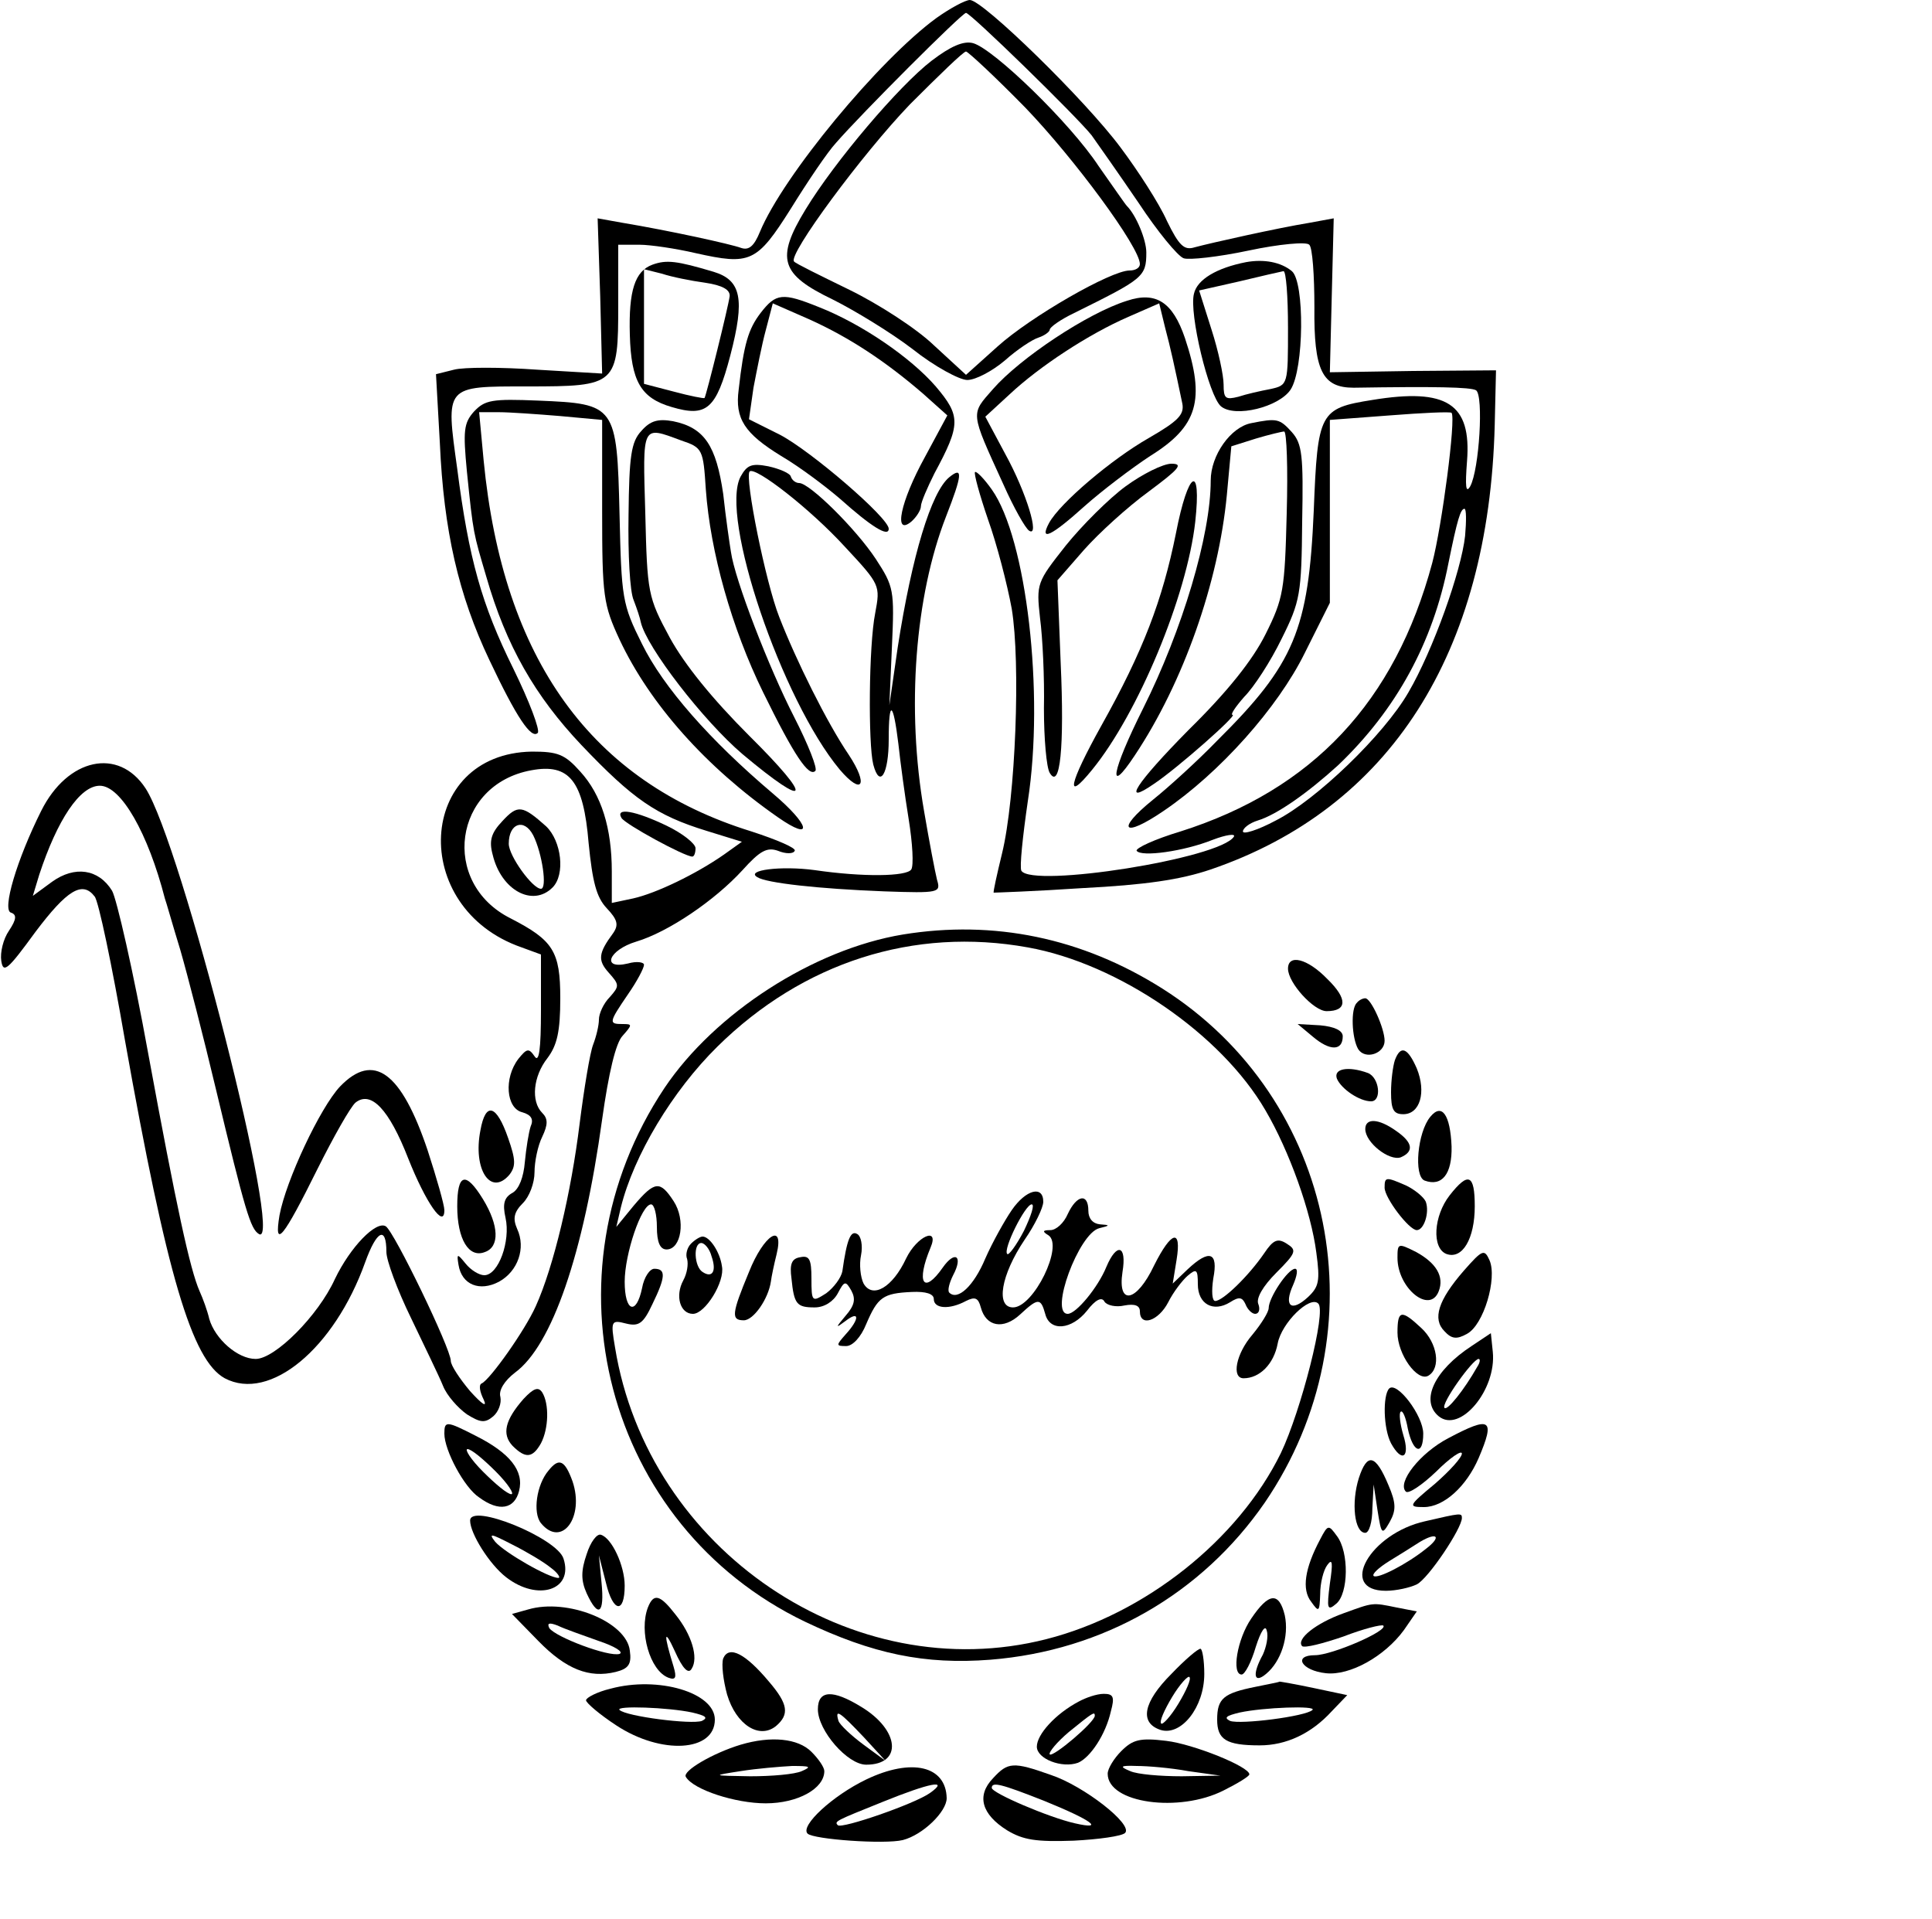 <?xml version="1.0" standalone="no"?>
<!DOCTYPE svg PUBLIC "-//W3C//DTD SVG 20010904//EN"
 "http://www.w3.org/TR/2001/REC-SVG-20010904/DTD/svg10.dtd">
<svg version="1.0" xmlns="http://www.w3.org/2000/svg"
 width="300pt" height="298pt" viewBox="0 0 300 298"
 preserveAspectRatio="xMidYMid meet">
<g transform="translate(0,298) scale(0.1,-0.1)"
fill="#000000" stroke="none">
<path d="M1454 2952 c-89 -65 -238 -245 -274 -332 -9 -22 -17 -29 -29 -25 -16
6 -112 27 -184 39 l-39 7 4 -121 3 -120 -101 6 c-56 4 -114 4 -129 0 l-28 -7
6 -107 c6 -136 29 -236 77 -337 42 -89 65 -123 75 -113 4 4 -13 49 -38 100
-49 99 -69 170 -87 310 -18 130 -20 128 109 128 139 0 141 2 141 128 l0 92 33
0 c17 0 57 -6 87 -13 85 -19 95 -15 148 69 26 42 57 88 70 102 39 45 196 202
202 202 7 0 171 -160 195 -190 10 -14 43 -61 73 -105 29 -44 61 -83 70 -86 8
-3 54 2 101 12 47 10 90 14 94 9 5 -4 8 -48 8 -97 -1 -98 12 -125 61 -125 126
2 182 1 190 -4 12 -8 5 -123 -9 -149 -7 -12 -8 0 -5 39 7 89 -31 114 -147 95
-82 -13 -85 -19 -91 -172 -8 -185 -30 -238 -150 -357 -30 -31 -75 -72 -100
-92 -58 -47 -46 -60 17 -17 87 59 177 160 219 245 l39 78 0 142 0 142 93 7
c51 4 94 6 96 4 7 -9 -15 -176 -30 -233 -58 -216 -186 -352 -391 -417 -40 -12
-70 -26 -68 -30 7 -10 73 -1 118 17 21 8 36 10 33 5 -21 -34 -313 -80 -330
-53 -3 5 2 53 10 108 26 167 -2 408 -56 484 -12 17 -24 29 -26 27 -2 -2 7 -35
20 -73 14 -39 30 -101 37 -139 14 -84 6 -294 -15 -380 -8 -33 -14 -60 -13 -61
1 0 63 2 137 7 98 5 153 13 200 29 278 95 432 335 441 690 l2 85 -129 -1 -129
-2 3 120 3 119 -38 -7 c-49 -8 -152 -31 -178 -38 -16 -5 -24 2 -43 41 -12 27
-45 78 -72 114 -55 74 -214 229 -234 229 -7 0 -31 -13 -52 -28z m821 -804 c-6
-55 -50 -178 -88 -243 -38 -66 -143 -167 -206 -199 -28 -15 -51 -22 -51 -17 0
5 10 13 23 17 30 9 79 44 125 86 90 86 147 190 171 313 14 69 19 85 25 85 3 0
3 -19 1 -42z"/>
<path d="M1447 2886 c-51 -39 -151 -157 -196 -231 -47 -77 -39 -101 42 -140
34 -17 90 -51 124 -77 34 -27 73 -48 85 -48 13 0 39 14 58 30 19 17 43 33 53
36 9 3 17 9 17 12 0 4 17 16 38 26 107 53 112 56 112 94 0 20 -16 58 -30 72
-3 3 -22 31 -44 62 -44 67 -163 182 -195 191 -15 4 -35 -5 -64 -27z m145 -73
c76 -79 178 -217 178 -243 0 -6 -7 -10 -16 -10 -29 0 -154 -72 -205 -118 l-49
-44 -50 46 c-27 26 -86 64 -131 86 -45 22 -84 41 -86 44 -10 10 106 167 180
244 45 45 83 82 87 82 3 0 45 -39 92 -87z"/>
<path d="M1013 2569 c-27 -10 -37 -40 -35 -109 2 -72 17 -98 65 -112 54 -16
69 -4 91 80 23 88 17 117 -26 130 -57 17 -73 19 -95 11z m82 -28 c27 -4 39
-11 38 -21 -2 -16 -36 -153 -39 -158 -1 -1 -22 3 -48 10 l-46 12 0 89 0 89 28
-7 c15 -5 45 -11 67 -14z"/>
<path d="M1935 2573 c-46 -9 -76 -27 -81 -49 -8 -30 23 -159 42 -175 22 -18
90 -1 108 26 21 32 22 167 2 184 -17 14 -43 19 -71 14z m65 -102 c0 -88 0 -89
-27 -95 -16 -3 -38 -8 -50 -12 -20 -5 -23 -3 -23 19 0 14 -8 52 -19 86 l-19
60 62 14 c33 8 64 15 69 16 4 0 7 -39 7 -88z"/>
<path d="M1181 2494 c-19 -25 -26 -48 -34 -119 -6 -45 9 -68 66 -103 29 -17
70 -48 92 -67 47 -42 75 -60 75 -46 0 17 -121 121 -169 146 l-48 24 7 49 c5
26 13 67 19 89 l11 42 57 -25 c62 -28 118 -65 176 -115 l38 -34 -35 -65 c-38
-69 -49 -123 -21 -100 8 7 15 18 15 24 0 6 10 29 21 51 41 76 41 89 2 135 -39
45 -115 97 -181 123 -57 23 -67 22 -91 -9z"/>
<path d="M1750 2513 c-61 -19 -166 -89 -208 -137 -35 -40 -36 -34 16 -148 16
-36 34 -68 40 -72 17 -11 -4 59 -37 119 l-31 58 38 35 c46 43 122 93 184 120
l48 21 9 -37 c9 -34 14 -57 27 -119 3 -17 -7 -27 -52 -53 -58 -33 -138 -101
-155 -132 -16 -30 4 -20 55 26 27 24 73 59 102 78 74 46 86 87 54 183 -19 56
-45 73 -90 58z"/>
<path d="M736 2341 c-16 -18 -17 -30 -11 -93 10 -98 10 -95 30 -163 31 -108
76 -186 148 -262 80 -84 116 -109 194 -133 l55 -17 -28 -20 c-43 -30 -105 -60
-141 -68 l-33 -7 0 49 c0 67 -16 119 -49 155 -24 27 -35 31 -75 31 -179 -3
-192 -243 -16 -304 l30 -11 0 -86 c0 -62 -3 -83 -10 -72 -9 13 -12 12 -25 -4
-23 -30 -19 -77 6 -83 14 -4 18 -11 13 -22 -3 -9 -7 -34 -9 -55 -2 -24 -9 -42
-19 -48 -13 -7 -16 -17 -11 -39 8 -36 -11 -89 -33 -89 -8 0 -21 8 -29 18 -13
16 -14 16 -11 -2 5 -31 33 -42 63 -26 29 16 42 52 28 82 -7 16 -5 26 9 40 10
10 18 31 18 48 0 16 5 41 12 55 9 19 9 28 0 37 -18 18 -14 57 8 85 15 20 20
41 20 93 0 73 -11 90 -77 124 -110 55 -89 208 32 230 59 11 81 -16 89 -113 6
-60 12 -84 28 -101 17 -18 19 -26 10 -39 -23 -31 -24 -42 -7 -61 17 -19 17
-21 2 -38 -10 -10 -17 -26 -17 -35 0 -9 -4 -26 -9 -39 -5 -13 -14 -68 -21
-123 -13 -106 -40 -221 -68 -283 -17 -38 -71 -114 -84 -120 -5 -2 -3 -13 3
-25 6 -13 -2 -8 -21 13 -16 19 -30 40 -30 47 0 19 -88 201 -101 209 -15 9 -55
-32 -79 -82 -26 -57 -93 -124 -123 -124 -28 0 -63 31 -72 62 -3 13 -10 32 -15
43 -15 34 -36 131 -80 370 -23 127 -49 240 -56 252 -21 34 -58 39 -93 14 l-30
-22 10 33 c28 85 63 138 94 138 33 0 75 -74 101 -175 2 -5 12 -41 24 -80 11
-38 36 -135 55 -215 46 -192 54 -218 67 -226 40 -25 -121 608 -176 692 -42 64
-121 47 -162 -35 -38 -76 -61 -154 -47 -158 9 -3 9 -10 -3 -28 -9 -13 -14 -34
-12 -47 3 -20 10 -14 53 45 49 65 73 80 92 55 6 -7 27 -107 47 -223 65 -365
104 -497 155 -525 70 -37 170 46 218 180 18 50 33 57 33 16 0 -13 17 -59 38
-102 21 -44 44 -91 50 -106 6 -15 23 -34 37 -44 21 -13 28 -14 41 -3 8 7 13
20 11 30 -3 10 6 25 23 38 57 42 106 183 135 393 10 71 21 119 32 130 15 17
15 18 0 18 -22 0 -22 2 8 46 14 20 25 41 25 46 0 4 -11 6 -25 2 -42 -10 -30
21 13 34 50 15 122 64 165 111 27 30 38 36 55 30 12 -5 24 -5 26 0 3 4 -27 17
-67 30 -249 77 -386 267 -416 576 l-7 75 31 0 c16 0 59 -3 95 -6 l65 -6 0
-142 c0 -132 2 -145 27 -199 47 -100 134 -198 246 -276 56 -39 50 -12 -8 37
-98 83 -170 165 -203 232 -31 62 -32 71 -35 202 -4 169 -6 171 -126 176 -72 3
-83 1 -100 -17z"/>
<path d="M996 2311 c-16 -17 -19 -39 -20 -130 -1 -61 2 -120 8 -133 5 -13 10
-28 11 -34 9 -39 97 -153 158 -205 105 -88 111 -71 10 29 -57 57 -100 110
-123 152 -34 63 -35 69 -38 193 -4 139 -6 136 56 113 33 -11 34 -14 38 -76 7
-97 40 -215 89 -315 48 -98 71 -132 81 -122 4 3 -11 41 -33 84 -39 76 -92 213
-98 256 -2 12 -8 53 -12 90 -11 75 -29 103 -78 113 -23 4 -35 1 -49 -15z"/>
<path d="M1943 2323 c-32 -6 -63 -50 -63 -89 0 -85 -44 -232 -105 -354 -49
-98 -56 -138 -13 -73 76 114 130 269 143 404 l7 76 38 12 c20 6 41 11 44 11 4
0 6 -57 4 -127 -3 -119 -5 -132 -33 -188 -20 -40 -59 -89 -119 -148 -82 -83
-106 -120 -54 -84 36 24 130 107 122 107 -4 0 4 12 18 28 15 15 41 55 58 90
29 58 31 70 32 182 2 103 0 121 -16 139 -19 21 -23 22 -63 14z"/>
<path d="M1150 2240 c-33 -62 64 -347 154 -455 35 -41 45 -24 14 23 -34 50
-82 147 -108 214 -21 53 -54 217 -46 226 9 8 94 -58 148 -117 55 -59 55 -60
47 -103 -10 -50 -11 -203 -3 -235 10 -38 24 -15 24 39 0 63 7 59 15 -7 3 -28
10 -80 16 -117 6 -37 8 -72 4 -78 -7 -11 -75 -12 -150 -1 -52 7 -108 0 -89
-11 14 -9 94 -18 197 -22 86 -3 88 -2 82 18 -3 12 -12 59 -20 106 -28 160 -14
335 34 458 25 64 27 79 5 61 -28 -23 -58 -122 -80 -264 l-13 -90 4 91 c4 88 3
93 -25 136 -31 47 -103 118 -119 118 -5 0 -11 4 -13 10 -1 5 -17 12 -35 16
-26 5 -33 2 -43 -16z"/>
<path d="M1748 2225 c-26 -19 -68 -61 -93 -92 -45 -57 -46 -59 -40 -113 4 -30
7 -93 6 -140 0 -47 4 -92 9 -100 16 -27 23 39 17 171 l-5 128 41 47 c23 26 68
67 101 91 47 35 54 43 35 43 -13 0 -45 -16 -71 -35z"/>
<path d="M1826 2152 c-21 -104 -51 -183 -116 -299 -50 -90 -57 -121 -14 -68
71 87 147 269 160 385 10 92 -11 80 -30 -18z"/>
<path d="M780 1705 c-17 -18 -21 -30 -15 -52 13 -55 62 -82 93 -51 20 20 14
72 -10 95 -37 33 -44 34 -68 8z m48 -22 c14 -28 22 -83 12 -83 -13 0 -50 51
-50 70 0 32 24 40 38 13z"/>
<path d="M965 1710 c6 -10 98 -60 110 -60 3 0 5 6 5 13 0 7 -20 23 -45 35 -48
23 -80 29 -70 12z"/>
<path d="M1402 1529 c-139 -23 -292 -122 -370 -238 -194 -291 -92 -680 218
-829 105 -50 186 -67 288 -59 175 14 328 102 426 244 182 267 111 627 -159
798 -125 79 -262 107 -403 84z m194 -20 c140 -25 300 -134 369 -253 37 -63 71
-158 79 -221 6 -44 4 -53 -13 -69 -26 -24 -38 -14 -23 19 6 14 8 25 3 25 -11
0 -41 -45 -41 -61 0 -6 -11 -24 -25 -41 -26 -30 -33 -68 -14 -68 25 0 47 22
53 54 6 32 50 75 63 62 13 -12 -27 -167 -58 -232 -66 -135 -211 -250 -364
-289 -301 -77 -619 138 -670 453 -7 41 -6 43 17 37 20 -5 27 0 41 30 21 43 21
55 3 55 -7 0 -16 -13 -19 -30 -9 -43 -27 -37 -27 10 0 43 26 120 41 120 5 0 9
-16 9 -35 0 -24 5 -35 15 -35 23 0 30 46 11 75 -21 32 -29 32 -62 -7 l-27 -33
7 30 c20 81 80 181 150 250 133 131 305 186 482 154z"/>
<path d="M1571 1101 c-11 -16 -30 -50 -41 -75 -18 -43 -43 -66 -56 -53 -3 3 0
15 6 27 16 30 3 39 -16 12 -30 -43 -42 -24 -19 31 14 33 -21 18 -38 -17 -21
-45 -52 -63 -66 -39 -5 10 -7 30 -4 44 3 15 0 30 -6 33 -10 6 -16 -8 -23 -58
-2 -10 -13 -25 -25 -34 -22 -14 -23 -14 -23 23 0 29 -3 36 -17 33 -14 -2 -17
-11 -14 -33 4 -40 8 -45 36 -45 15 0 29 9 36 22 10 19 12 20 21 4 7 -13 5 -23
-9 -39 -16 -19 -16 -20 0 -8 22 17 22 3 0 -21 -15 -17 -15 -18 1 -18 10 0 23
14 31 34 18 42 26 48 71 50 22 1 34 -3 34 -11 0 -15 24 -17 50 -3 14 7 19 5
23 -10 8 -30 35 -35 61 -11 28 26 32 26 39 1 7 -28 41 -25 65 5 13 17 23 22
27 14 4 -6 18 -9 31 -6 16 3 24 0 24 -9 0 -25 29 -15 44 14 8 16 22 34 30 41
14 12 16 10 16 -13 0 -31 24 -44 50 -28 14 9 19 8 24 -3 3 -8 10 -15 15 -15 6
0 8 7 5 15 -4 9 7 28 28 49 31 31 32 35 16 45 -14 9 -21 6 -35 -15 -24 -35
-64 -74 -76 -74 -5 0 -6 15 -3 35 8 41 -6 46 -40 14 l-23 -22 6 37 c8 49 -8
45 -35 -9 -27 -57 -57 -63 -49 -10 7 42 -9 46 -25 8 -13 -32 -47 -73 -60 -73
-29 0 17 125 49 133 17 4 17 5 1 6 -11 1 -18 9 -18 21 0 28 -18 25 -32 -5 -6
-14 -18 -25 -27 -25 -12 0 -13 -2 -3 -8 24 -16 -23 -112 -55 -112 -27 0 -19
50 18 105 16 23 29 50 29 59 0 26 -27 19 -49 -13z m19 -32 c-12 -23 -24 -39
-26 -36 -7 7 28 77 38 77 5 0 -1 -18 -12 -41z"/>
<path d="M1073 1049 c-6 -6 -9 -17 -6 -24 2 -8 0 -22 -6 -33 -13 -24 -5 -52
15 -52 19 0 50 50 45 74 -3 22 -19 46 -30 46 -4 0 -12 -5 -18 -11z m32 -20 c8
-23 1 -34 -14 -24 -13 8 -15 45 -2 45 5 0 13 -9 16 -21z"/>
<path d="M1163 1005 c-27 -65 -28 -75 -8 -75 15 0 38 33 42 60 1 8 5 27 9 43
12 50 -20 30 -43 -28z"/>
<path d="M2000 1476 c0 -22 40 -66 60 -66 32 0 33 19 1 50 -31 32 -61 39 -61
16z"/>
<path d="M2107 1423 c-10 -9 -8 -55 2 -72 11 -17 41 -7 41 13 0 19 -21 66 -30
66 -4 0 -10 -3 -13 -7z"/>
<path d="M2039 1370 c26 -22 46 -22 46 1 0 9 -13 15 -35 17 l-35 2 24 -20z"/>
<path d="M2166 1334 c-3 -9 -6 -31 -6 -50 0 -27 4 -34 19 -34 26 0 36 34 21
71 -14 32 -25 37 -34 13z"/>
<path d="M528 1293 c-31 -33 -84 -146 -94 -200 -9 -54 6 -35 59 72 25 50 51
96 59 103 24 19 52 -10 82 -87 27 -68 56 -110 56 -80 0 8 -12 50 -26 93 -41
122 -84 153 -136 99z"/>
<path d="M2076 1305 c7 -16 35 -35 53 -35 17 0 13 37 -5 44 -30 11 -54 7 -48
-9z"/>
<path d="M746 1225 c-12 -61 16 -103 45 -69 10 13 10 23 -2 57 -18 52 -35 57
-43 12z"/>
<path d="M2221 1246 c-20 -24 -26 -92 -9 -99 27 -10 43 10 42 53 -2 49 -15 68
-33 46z"/>
<path d="M2120 1227 c0 -21 37 -50 55 -44 21 9 19 23 -7 41 -28 20 -48 20 -48
3z"/>
<path d="M710 1107 c0 -51 18 -81 43 -71 23 8 22 41 -3 82 -27 44 -40 40 -40
-11z"/>
<path d="M2150 1136 c0 -16 38 -66 50 -66 11 0 20 27 14 44 -3 7 -16 18 -30
25 -32 14 -34 14 -34 -3z"/>
<path d="M2251 1124 c-25 -32 -28 -82 -5 -91 25 -9 44 24 44 74 0 50 -10 54
-39 17z"/>
<path d="M2170 1027 c0 -47 50 -88 64 -52 9 23 -4 44 -35 61 -28 14 -29 14
-29 -9z"/>
<path d="M2273 1007 c-40 -46 -49 -75 -30 -94 11 -12 19 -13 35 -4 26 14 47
86 35 114 -8 18 -11 17 -40 -16z"/>
<path d="M2170 911 c0 -34 31 -77 48 -67 20 12 14 51 -11 74 -31 29 -37 28
-37 -7z"/>
<path d="M2285 890 c-58 -38 -80 -85 -51 -109 33 -27 90 41 84 100 l-3 29 -30
-20z m9 -32 c-21 -37 -47 -69 -51 -64 -6 6 44 76 53 76 3 0 2 -6 -2 -12z"/>
<path d="M813 808 c-29 -33 -34 -55 -17 -73 20 -20 31 -19 44 4 12 23 13 61 2
79 -6 9 -13 7 -29 -10z"/>
<path d="M2157 824 c-10 -11 -9 -62 3 -85 17 -31 30 -22 19 13 -5 17 -7 34 -4
36 3 3 8 -9 11 -26 8 -38 24 -43 24 -8 0 28 -41 82 -53 70z"/>
<path d="M690 754 c0 -26 31 -84 54 -99 31 -23 55 -18 62 10 8 31 -14 59 -68
86 -45 23 -48 23 -48 3z m80 -59 c19 -19 29 -35 24 -35 -6 0 -25 16 -44 35
-19 19 -29 35 -24 35 6 0 25 -16 44 -35z"/>
<path d="M2249 747 c-44 -23 -80 -69 -66 -83 4 -4 25 10 47 31 22 22 40 34 40
28 0 -6 -19 -27 -42 -47 -41 -34 -42 -36 -17 -36 31 0 66 32 85 76 26 61 19
66 -47 31z"/>
<path d="M2110 685 c-12 -38 -7 -85 10 -85 6 0 11 17 11 38 l2 37 6 -40 c6
-38 7 -39 19 -18 10 18 10 29 -2 57 -20 48 -33 51 -46 11z"/>
<path d="M852 697 c-19 -22 -25 -66 -12 -82 32 -39 68 9 49 65 -12 33 -21 37
-37 17z"/>
<path d="M730 619 c0 -20 30 -68 56 -88 49 -38 105 -20 89 29 -10 32 -145 87
-145 59z m125 -73 c11 -8 16 -16 12 -16 -15 0 -83 39 -98 56 -11 14 -7 13 26
-4 22 -11 49 -27 60 -36z"/>
<path d="M2213 618 c-86 -19 -136 -108 -61 -108 16 0 38 5 48 10 18 9 70 87
70 103 0 8 -1 8 -57 -5z m1 -43 c-30 -24 -75 -47 -81 -42 -3 3 8 13 24 23 15
9 37 23 48 30 27 16 34 8 9 -11z"/>
<path d="M2050 590 c-24 -45 -29 -78 -14 -97 12 -17 13 -16 14 12 0 17 5 37
11 45 8 11 9 4 4 -29 -5 -39 -4 -43 10 -31 19 16 20 80 1 105 -13 18 -14 18
-26 -5z"/>
<path d="M911 567 c-9 -26 -9 -41 0 -61 18 -39 28 -32 23 17 l-4 42 11 -43
c11 -46 29 -48 29 -4 0 31 -20 74 -37 79 -6 2 -16 -11 -22 -30z"/>
<path d="M1006 484 c-14 -37 3 -98 32 -109 11 -4 13 0 8 17 -16 52 -15 61 2
24 12 -27 21 -36 26 -27 11 17 0 53 -25 84 -24 31 -34 34 -43 11z"/>
<path d="M1943 467 c-22 -32 -31 -87 -15 -87 5 0 15 19 22 43 8 25 15 35 17
25 3 -9 -1 -26 -6 -37 -17 -31 -14 -46 5 -30 23 19 36 58 29 91 -9 37 -25 35
-52 -5z"/>
<path d="M820 481 l-25 -7 41 -42 c43 -44 79 -58 120 -48 20 5 25 12 22 33 -5
45 -97 82 -158 64z m110 -49 c24 -8 39 -17 32 -20 -17 -5 -99 26 -109 40 -4 8
0 9 13 4 10 -5 39 -15 64 -24z"/>
<path d="M2086 475 c-42 -15 -74 -40 -64 -51 4 -3 32 4 64 15 31 12 59 19 62
17 8 -8 -80 -46 -106 -46 -35 0 -21 -24 17 -28 37 -4 91 26 121 67 l20 29 -31
6 c-39 8 -36 8 -83 -9z"/>
<path d="M1123 405 c-3 -9 0 -34 6 -56 14 -47 50 -70 76 -49 21 18 19 34 -11
69 -36 43 -62 57 -71 36z"/>
<path d="M1819 381 c-44 -44 -50 -76 -17 -87 32 -10 68 35 68 87 0 21 -3 39
-6 39 -4 0 -24 -17 -45 -39z m11 -46 c-12 -20 -25 -34 -27 -31 -3 3 5 21 17
41 12 20 25 34 27 31 3 -3 -5 -21 -17 -41z"/>
<path d="M948 358 c-21 -5 -38 -14 -38 -18 0 -4 21 -22 47 -39 70 -46 153 -41
153 9 0 42 -88 68 -162 48z m127 -37 c21 -5 25 -8 15 -13 -16 -6 -118 7 -128
17 -7 7 76 4 113 -4z"/>
<path d="M1950 361 c-50 -10 -60 -18 -60 -51 0 -31 14 -40 66 -40 41 0 80 18
112 53 l24 25 -52 11 c-28 6 -52 10 -53 10 -1 -1 -18 -4 -37 -8z m88 -36 c-10
-10 -112 -23 -128 -17 -10 5 -6 8 15 13 37 8 120 11 113 4z"/>
<path d="M1270 326 c0 -33 46 -86 75 -86 57 0 52 54 -8 90 -44 27 -67 26 -67
-4z m71 -43 l34 -37 -34 25 c-19 14 -37 31 -39 37 -6 20 2 14 39 -25z"/>
<path d="M1675 338 c-36 -19 -65 -51 -65 -70 0 -19 39 -34 64 -25 19 8 43 44
51 80 6 22 4 27 -11 27 -11 0 -28 -6 -39 -12z m25 -22 c0 -10 -65 -65 -70 -60
-2 3 11 19 30 35 37 30 40 32 40 25z"/>
<path d="M1150 271 c-43 -13 -91 -41 -85 -50 12 -20 77 -41 124 -41 50 0 91
23 91 50 0 6 -9 19 -20 30 -21 21 -63 25 -110 11z m95 -41 c-11 -5 -47 -8 -80
-8 -60 1 -60 1 -15 8 25 4 61 7 80 8 28 0 31 -1 15 -8z"/>
<path d="M1741 261 c-11 -11 -21 -27 -21 -35 0 -46 111 -61 180 -26 22 11 40
22 40 25 0 12 -87 47 -129 52 -41 5 -52 2 -70 -16z m104 -31 l50 -7 -60 -1
c-33 0 -69 3 -80 8 -17 7 -16 9 10 8 17 0 53 -3 80 -8z"/>
<path d="M1345 217 c-52 -25 -103 -72 -91 -84 9 -9 120 -17 148 -10 31 8 68
44 68 65 -1 50 -54 63 -125 29z m99 -21 c-24 -17 -137 -56 -143 -50 -6 6 -3 7
69 36 74 30 105 36 74 14z"/>
<path d="M1542 219 c-26 -27 -18 -56 22 -81 25 -15 45 -18 103 -16 39 2 75 7
80 12 13 13 -64 73 -115 90 -59 21 -67 20 -90 -5z m79 -35 c74 -30 96 -46 48
-35 -40 9 -129 47 -129 55 0 10 15 6 81 -20z"/>
</g>
</svg>
